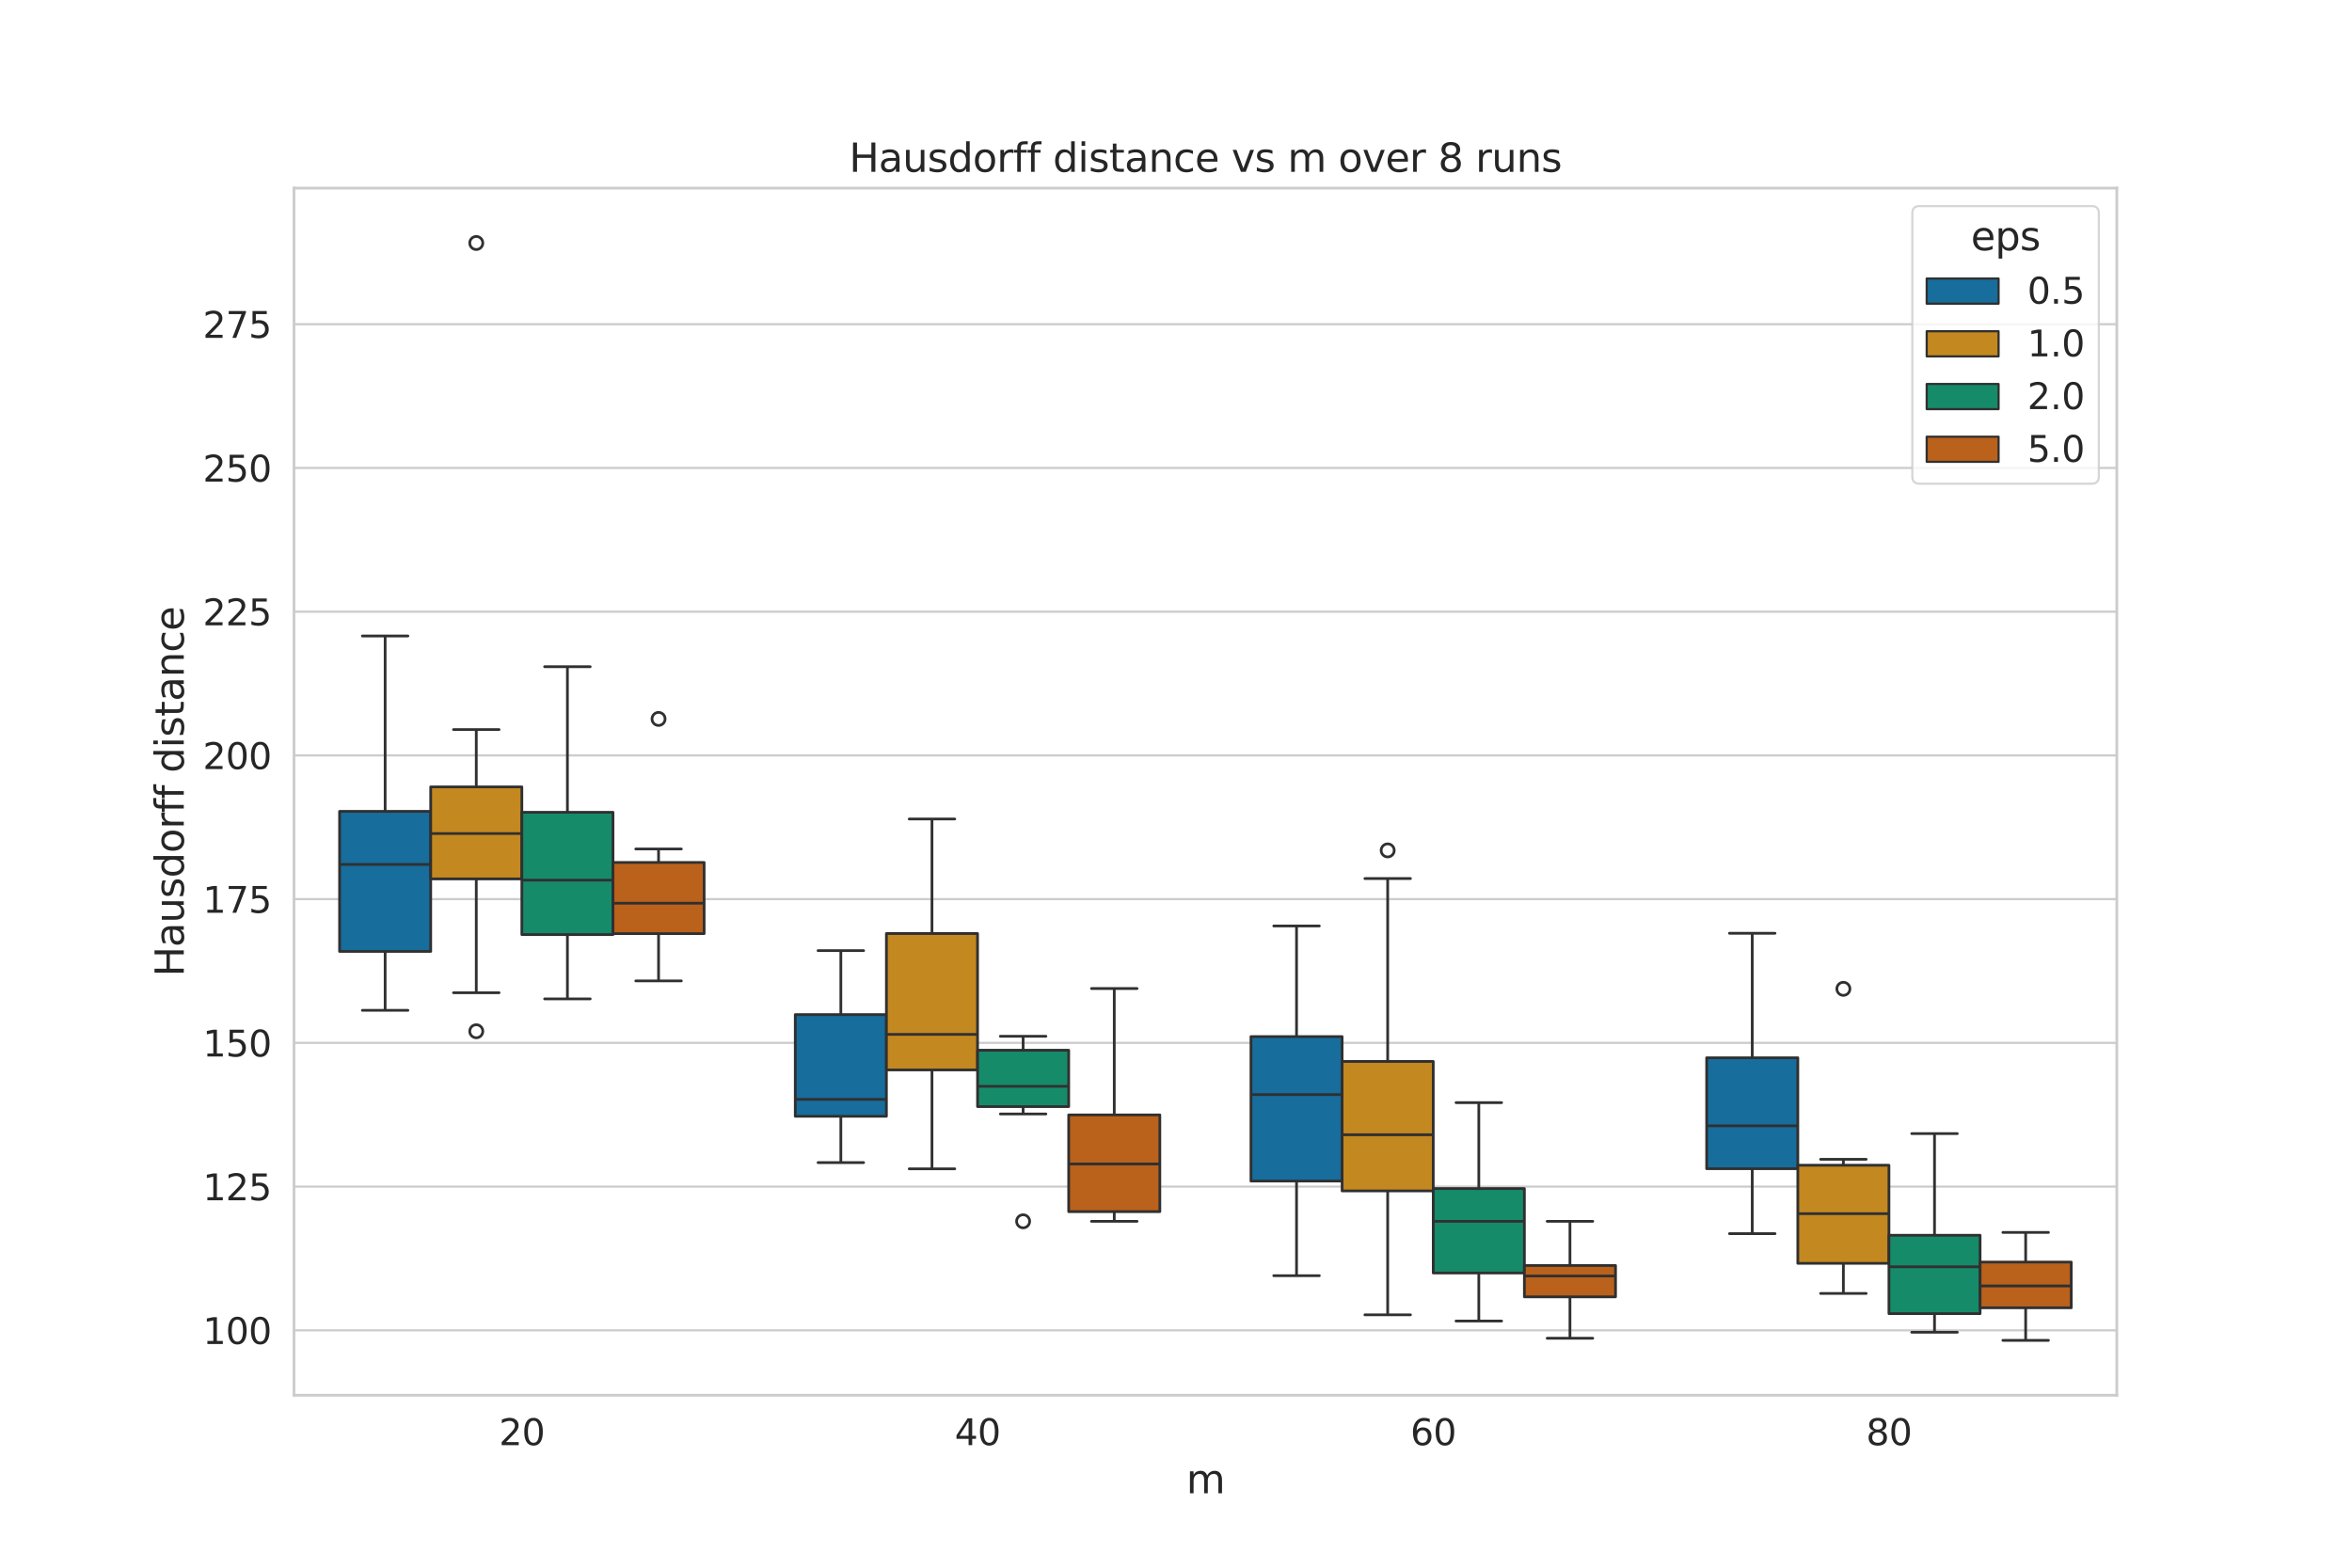 <?xml version="1.0" encoding="utf-8" standalone="no"?>
<!DOCTYPE svg PUBLIC "-//W3C//DTD SVG 1.1//EN"
  "http://www.w3.org/Graphics/SVG/1.1/DTD/svg11.dtd">
<svg xmlns:xlink="http://www.w3.org/1999/xlink" width="864pt" height="576pt" viewBox="0 0 864 576" xmlns="http://www.w3.org/2000/svg" version="1.1">
 <defs>
  <style type="text/css">*{stroke-linejoin: round; stroke-linecap: butt}</style>
 </defs>
 <g id="figure_1">
  <g id="patch_1">
   <path d="M 0 576 
L 864 576 
L 864 0 
L 0 0 
z
" style="fill: #ffffff"/>
  </g>
  <g id="axes_1">
   <g id="patch_2">
    <path d="M 108 512.64 
L 777.6 512.64 
L 777.6 69.12 
L 108 69.12 
z
" style="fill: #ffffff"/>
   </g>
   <g id="matplotlib.axis_1">
    <g id="xtick_1">
     <g id="text_1">
      <!-- 20 -->
      <g style="fill: #262626" transform="translate(183.302 530.97) scale(0.132 -0.132)">
       <defs>
        <path id="DejaVuSans-32" d="M 1228 531 
L 3431 531 
L 3431 0 
L 469 0 
L 469 531 
Q 828 903 1448 1529 
Q 2069 2156 2228 2338 
Q 2531 2678 2651 2914 
Q 2772 3150 2772 3378 
Q 2772 3750 2511 3984 
Q 2250 4219 1831 4219 
Q 1534 4219 1204 4116 
Q 875 4013 500 3803 
L 500 4441 
Q 881 4594 1212 4672 
Q 1544 4750 1819 4750 
Q 2544 4750 2975 4387 
Q 3406 4025 3406 3419 
Q 3406 3131 3298 2873 
Q 3191 2616 2906 2266 
Q 2828 2175 2409 1742 
Q 1991 1309 1228 531 
z
" transform="scale(0.016)"/>
        <path id="DejaVuSans-30" d="M 2034 4250 
Q 1547 4250 1301 3770 
Q 1056 3291 1056 2328 
Q 1056 1369 1301 889 
Q 1547 409 2034 409 
Q 2525 409 2770 889 
Q 3016 1369 3016 2328 
Q 3016 3291 2770 3770 
Q 2525 4250 2034 4250 
z
M 2034 4750 
Q 2819 4750 3233 4129 
Q 3647 3509 3647 2328 
Q 3647 1150 3233 529 
Q 2819 -91 2034 -91 
Q 1250 -91 836 529 
Q 422 1150 422 2328 
Q 422 3509 836 4129 
Q 1250 4750 2034 4750 
z
" transform="scale(0.016)"/>
       </defs>
       <use xlink:href="#DejaVuSans-32"/>
       <use xlink:href="#DejaVuSans-30" x="63.623"/>
      </g>
     </g>
    </g>
    <g id="xtick_2">
     <g id="text_2">
      <!-- 40 -->
      <g style="fill: #262626" transform="translate(350.702 530.97) scale(0.132 -0.132)">
       <defs>
        <path id="DejaVuSans-34" d="M 2419 4116 
L 825 1625 
L 2419 1625 
L 2419 4116 
z
M 2253 4666 
L 3047 4666 
L 3047 1625 
L 3713 1625 
L 3713 1100 
L 3047 1100 
L 3047 0 
L 2419 0 
L 2419 1100 
L 313 1100 
L 313 1709 
L 2253 4666 
z
" transform="scale(0.016)"/>
       </defs>
       <use xlink:href="#DejaVuSans-34"/>
       <use xlink:href="#DejaVuSans-30" x="63.623"/>
      </g>
     </g>
    </g>
    <g id="xtick_3">
     <g id="text_3">
      <!-- 60 -->
      <g style="fill: #262626" transform="translate(518.101 530.97) scale(0.132 -0.132)">
       <defs>
        <path id="DejaVuSans-36" d="M 2113 2584 
Q 1688 2584 1439 2293 
Q 1191 2003 1191 1497 
Q 1191 994 1439 701 
Q 1688 409 2113 409 
Q 2538 409 2786 701 
Q 3034 994 3034 1497 
Q 3034 2003 2786 2293 
Q 2538 2584 2113 2584 
z
M 3366 4563 
L 3366 3988 
Q 3128 4100 2886 4159 
Q 2644 4219 2406 4219 
Q 1781 4219 1451 3797 
Q 1122 3375 1075 2522 
Q 1259 2794 1537 2939 
Q 1816 3084 2150 3084 
Q 2853 3084 3261 2657 
Q 3669 2231 3669 1497 
Q 3669 778 3244 343 
Q 2819 -91 2113 -91 
Q 1303 -91 875 529 
Q 447 1150 447 2328 
Q 447 3434 972 4092 
Q 1497 4750 2381 4750 
Q 2619 4750 2861 4703 
Q 3103 4656 3366 4563 
z
" transform="scale(0.016)"/>
       </defs>
       <use xlink:href="#DejaVuSans-36"/>
       <use xlink:href="#DejaVuSans-30" x="63.623"/>
      </g>
     </g>
    </g>
    <g id="xtick_4">
     <g id="text_4">
      <!-- 80 -->
      <g style="fill: #262626" transform="translate(685.501 530.97) scale(0.132 -0.132)">
       <defs>
        <path id="DejaVuSans-38" d="M 2034 2216 
Q 1584 2216 1326 1975 
Q 1069 1734 1069 1313 
Q 1069 891 1326 650 
Q 1584 409 2034 409 
Q 2484 409 2743 651 
Q 3003 894 3003 1313 
Q 3003 1734 2745 1975 
Q 2488 2216 2034 2216 
z
M 1403 2484 
Q 997 2584 770 2862 
Q 544 3141 544 3541 
Q 544 4100 942 4425 
Q 1341 4750 2034 4750 
Q 2731 4750 3128 4425 
Q 3525 4100 3525 3541 
Q 3525 3141 3298 2862 
Q 3072 2584 2669 2484 
Q 3125 2378 3379 2068 
Q 3634 1759 3634 1313 
Q 3634 634 3220 271 
Q 2806 -91 2034 -91 
Q 1263 -91 848 271 
Q 434 634 434 1313 
Q 434 1759 690 2068 
Q 947 2378 1403 2484 
z
M 1172 3481 
Q 1172 3119 1398 2916 
Q 1625 2713 2034 2713 
Q 2441 2713 2670 2916 
Q 2900 3119 2900 3481 
Q 2900 3844 2670 4047 
Q 2441 4250 2034 4250 
Q 1625 4250 1398 4047 
Q 1172 3844 1172 3481 
z
" transform="scale(0.016)"/>
       </defs>
       <use xlink:href="#DejaVuSans-38"/>
       <use xlink:href="#DejaVuSans-30" x="63.623"/>
      </g>
     </g>
    </g>
    <g id="text_5">
     <!-- m -->
     <g style="fill: #262626" transform="translate(435.787 548.657) scale(0.144 -0.144)">
      <defs>
       <path id="DejaVuSans-6d" d="M 3328 2828 
Q 3544 3216 3844 3400 
Q 4144 3584 4550 3584 
Q 5097 3584 5394 3201 
Q 5691 2819 5691 2113 
L 5691 0 
L 5113 0 
L 5113 2094 
Q 5113 2597 4934 2840 
Q 4756 3084 4391 3084 
Q 3944 3084 3684 2787 
Q 3425 2491 3425 1978 
L 3425 0 
L 2847 0 
L 2847 2094 
Q 2847 2600 2669 2842 
Q 2491 3084 2119 3084 
Q 1678 3084 1418 2786 
Q 1159 2488 1159 1978 
L 1159 0 
L 581 0 
L 581 3500 
L 1159 3500 
L 1159 2956 
Q 1356 3278 1631 3431 
Q 1906 3584 2284 3584 
Q 2666 3584 2933 3390 
Q 3200 3197 3328 2828 
z
" transform="scale(0.016)"/>
      </defs>
      <use xlink:href="#DejaVuSans-6d"/>
     </g>
    </g>
   </g>
   <g id="matplotlib.axis_2">
    <g id="ytick_1">
     <g id="line2d_1">
      <path d="M 108 488.794 
L 777.6 488.794 
" clip-path="url(#p74eb1dc98c)" style="fill: none; stroke: #cccccc; stroke-width: 0.8; stroke-linecap: round"/>
     </g>
     <g id="text_6">
      <!-- 100 -->
      <g style="fill: #262626" transform="translate(74.504 493.809) scale(0.132 -0.132)">
       <defs>
        <path id="DejaVuSans-31" d="M 794 531 
L 1825 531 
L 1825 4091 
L 703 3866 
L 703 4441 
L 1819 4666 
L 2450 4666 
L 2450 531 
L 3481 531 
L 3481 0 
L 794 0 
L 794 531 
z
" transform="scale(0.016)"/>
       </defs>
       <use xlink:href="#DejaVuSans-31"/>
       <use xlink:href="#DejaVuSans-30" x="63.623"/>
       <use xlink:href="#DejaVuSans-30" x="127.246"/>
      </g>
     </g>
    </g>
    <g id="ytick_2">
     <g id="line2d_2">
      <path d="M 108 435.984 
L 777.6 435.984 
" clip-path="url(#p74eb1dc98c)" style="fill: none; stroke: #cccccc; stroke-width: 0.8; stroke-linecap: round"/>
     </g>
     <g id="text_7">
      <!-- 125 -->
      <g style="fill: #262626" transform="translate(74.504 440.999) scale(0.132 -0.132)">
       <defs>
        <path id="DejaVuSans-35" d="M 691 4666 
L 3169 4666 
L 3169 4134 
L 1269 4134 
L 1269 2991 
Q 1406 3038 1543 3061 
Q 1681 3084 1819 3084 
Q 2600 3084 3056 2656 
Q 3513 2228 3513 1497 
Q 3513 744 3044 326 
Q 2575 -91 1722 -91 
Q 1428 -91 1123 -41 
Q 819 9 494 109 
L 494 744 
Q 775 591 1075 516 
Q 1375 441 1709 441 
Q 2250 441 2565 725 
Q 2881 1009 2881 1497 
Q 2881 1984 2565 2268 
Q 2250 2553 1709 2553 
Q 1456 2553 1204 2497 
Q 953 2441 691 2322 
L 691 4666 
z
" transform="scale(0.016)"/>
       </defs>
       <use xlink:href="#DejaVuSans-31"/>
       <use xlink:href="#DejaVuSans-32" x="63.623"/>
       <use xlink:href="#DejaVuSans-35" x="127.246"/>
      </g>
     </g>
    </g>
    <g id="ytick_3">
     <g id="line2d_3">
      <path d="M 108 383.173 
L 777.6 383.173 
" clip-path="url(#p74eb1dc98c)" style="fill: none; stroke: #cccccc; stroke-width: 0.8; stroke-linecap: round"/>
     </g>
     <g id="text_8">
      <!-- 150 -->
      <g style="fill: #262626" transform="translate(74.504 388.188) scale(0.132 -0.132)">
       <use xlink:href="#DejaVuSans-31"/>
       <use xlink:href="#DejaVuSans-35" x="63.623"/>
       <use xlink:href="#DejaVuSans-30" x="127.246"/>
      </g>
     </g>
    </g>
    <g id="ytick_4">
     <g id="line2d_4">
      <path d="M 108 330.363 
L 777.6 330.363 
" clip-path="url(#p74eb1dc98c)" style="fill: none; stroke: #cccccc; stroke-width: 0.8; stroke-linecap: round"/>
     </g>
     <g id="text_9">
      <!-- 175 -->
      <g style="fill: #262626" transform="translate(74.504 335.378) scale(0.132 -0.132)">
       <defs>
        <path id="DejaVuSans-37" d="M 525 4666 
L 3525 4666 
L 3525 4397 
L 1831 0 
L 1172 0 
L 2766 4134 
L 525 4134 
L 525 4666 
z
" transform="scale(0.016)"/>
       </defs>
       <use xlink:href="#DejaVuSans-31"/>
       <use xlink:href="#DejaVuSans-37" x="63.623"/>
       <use xlink:href="#DejaVuSans-35" x="127.246"/>
      </g>
     </g>
    </g>
    <g id="ytick_5">
     <g id="line2d_5">
      <path d="M 108 277.552 
L 777.6 277.552 
" clip-path="url(#p74eb1dc98c)" style="fill: none; stroke: #cccccc; stroke-width: 0.8; stroke-linecap: round"/>
     </g>
     <g id="text_10">
      <!-- 200 -->
      <g style="fill: #262626" transform="translate(74.504 282.567) scale(0.132 -0.132)">
       <use xlink:href="#DejaVuSans-32"/>
       <use xlink:href="#DejaVuSans-30" x="63.623"/>
       <use xlink:href="#DejaVuSans-30" x="127.246"/>
      </g>
     </g>
    </g>
    <g id="ytick_6">
     <g id="line2d_6">
      <path d="M 108 224.742 
L 777.6 224.742 
" clip-path="url(#p74eb1dc98c)" style="fill: none; stroke: #cccccc; stroke-width: 0.8; stroke-linecap: round"/>
     </g>
     <g id="text_11">
      <!-- 225 -->
      <g style="fill: #262626" transform="translate(74.504 229.757) scale(0.132 -0.132)">
       <use xlink:href="#DejaVuSans-32"/>
       <use xlink:href="#DejaVuSans-32" x="63.623"/>
       <use xlink:href="#DejaVuSans-35" x="127.246"/>
      </g>
     </g>
    </g>
    <g id="ytick_7">
     <g id="line2d_7">
      <path d="M 108 171.932 
L 777.6 171.932 
" clip-path="url(#p74eb1dc98c)" style="fill: none; stroke: #cccccc; stroke-width: 0.8; stroke-linecap: round"/>
     </g>
     <g id="text_12">
      <!-- 250 -->
      <g style="fill: #262626" transform="translate(74.504 176.947) scale(0.132 -0.132)">
       <use xlink:href="#DejaVuSans-32"/>
       <use xlink:href="#DejaVuSans-35" x="63.623"/>
       <use xlink:href="#DejaVuSans-30" x="127.246"/>
      </g>
     </g>
    </g>
    <g id="ytick_8">
     <g id="line2d_8">
      <path d="M 108 119.121 
L 777.6 119.121 
" clip-path="url(#p74eb1dc98c)" style="fill: none; stroke: #cccccc; stroke-width: 0.8; stroke-linecap: round"/>
     </g>
     <g id="text_13">
      <!-- 275 -->
      <g style="fill: #262626" transform="translate(74.504 124.136) scale(0.132 -0.132)">
       <use xlink:href="#DejaVuSans-32"/>
       <use xlink:href="#DejaVuSans-37" x="63.623"/>
       <use xlink:href="#DejaVuSans-35" x="127.246"/>
      </g>
     </g>
    </g>
    <g id="text_14">
     <!-- Hausdorff distance -->
     <g style="fill: #262626" transform="translate(67.51 358.823) rotate(-90) scale(0.144 -0.144)">
      <defs>
       <path id="DejaVuSans-48" d="M 628 4666 
L 1259 4666 
L 1259 2753 
L 3553 2753 
L 3553 4666 
L 4184 4666 
L 4184 0 
L 3553 0 
L 3553 2222 
L 1259 2222 
L 1259 0 
L 628 0 
L 628 4666 
z
" transform="scale(0.016)"/>
       <path id="DejaVuSans-61" d="M 2194 1759 
Q 1497 1759 1228 1600 
Q 959 1441 959 1056 
Q 959 750 1161 570 
Q 1363 391 1709 391 
Q 2188 391 2477 730 
Q 2766 1069 2766 1631 
L 2766 1759 
L 2194 1759 
z
M 3341 1997 
L 3341 0 
L 2766 0 
L 2766 531 
Q 2569 213 2275 61 
Q 1981 -91 1556 -91 
Q 1019 -91 701 211 
Q 384 513 384 1019 
Q 384 1609 779 1909 
Q 1175 2209 1959 2209 
L 2766 2209 
L 2766 2266 
Q 2766 2663 2505 2880 
Q 2244 3097 1772 3097 
Q 1472 3097 1187 3025 
Q 903 2953 641 2809 
L 641 3341 
Q 956 3463 1253 3523 
Q 1550 3584 1831 3584 
Q 2591 3584 2966 3190 
Q 3341 2797 3341 1997 
z
" transform="scale(0.016)"/>
       <path id="DejaVuSans-75" d="M 544 1381 
L 544 3500 
L 1119 3500 
L 1119 1403 
Q 1119 906 1312 657 
Q 1506 409 1894 409 
Q 2359 409 2629 706 
Q 2900 1003 2900 1516 
L 2900 3500 
L 3475 3500 
L 3475 0 
L 2900 0 
L 2900 538 
Q 2691 219 2414 64 
Q 2138 -91 1772 -91 
Q 1169 -91 856 284 
Q 544 659 544 1381 
z
M 1991 3584 
L 1991 3584 
z
" transform="scale(0.016)"/>
       <path id="DejaVuSans-73" d="M 2834 3397 
L 2834 2853 
Q 2591 2978 2328 3040 
Q 2066 3103 1784 3103 
Q 1356 3103 1142 2972 
Q 928 2841 928 2578 
Q 928 2378 1081 2264 
Q 1234 2150 1697 2047 
L 1894 2003 
Q 2506 1872 2764 1633 
Q 3022 1394 3022 966 
Q 3022 478 2636 193 
Q 2250 -91 1575 -91 
Q 1294 -91 989 -36 
Q 684 19 347 128 
L 347 722 
Q 666 556 975 473 
Q 1284 391 1588 391 
Q 1994 391 2212 530 
Q 2431 669 2431 922 
Q 2431 1156 2273 1281 
Q 2116 1406 1581 1522 
L 1381 1569 
Q 847 1681 609 1914 
Q 372 2147 372 2553 
Q 372 3047 722 3315 
Q 1072 3584 1716 3584 
Q 2034 3584 2315 3537 
Q 2597 3491 2834 3397 
z
" transform="scale(0.016)"/>
       <path id="DejaVuSans-64" d="M 2906 2969 
L 2906 4863 
L 3481 4863 
L 3481 0 
L 2906 0 
L 2906 525 
Q 2725 213 2448 61 
Q 2172 -91 1784 -91 
Q 1150 -91 751 415 
Q 353 922 353 1747 
Q 353 2572 751 3078 
Q 1150 3584 1784 3584 
Q 2172 3584 2448 3432 
Q 2725 3281 2906 2969 
z
M 947 1747 
Q 947 1113 1208 752 
Q 1469 391 1925 391 
Q 2381 391 2643 752 
Q 2906 1113 2906 1747 
Q 2906 2381 2643 2742 
Q 2381 3103 1925 3103 
Q 1469 3103 1208 2742 
Q 947 2381 947 1747 
z
" transform="scale(0.016)"/>
       <path id="DejaVuSans-6f" d="M 1959 3097 
Q 1497 3097 1228 2736 
Q 959 2375 959 1747 
Q 959 1119 1226 758 
Q 1494 397 1959 397 
Q 2419 397 2687 759 
Q 2956 1122 2956 1747 
Q 2956 2369 2687 2733 
Q 2419 3097 1959 3097 
z
M 1959 3584 
Q 2709 3584 3137 3096 
Q 3566 2609 3566 1747 
Q 3566 888 3137 398 
Q 2709 -91 1959 -91 
Q 1206 -91 779 398 
Q 353 888 353 1747 
Q 353 2609 779 3096 
Q 1206 3584 1959 3584 
z
" transform="scale(0.016)"/>
       <path id="DejaVuSans-72" d="M 2631 2963 
Q 2534 3019 2420 3045 
Q 2306 3072 2169 3072 
Q 1681 3072 1420 2755 
Q 1159 2438 1159 1844 
L 1159 0 
L 581 0 
L 581 3500 
L 1159 3500 
L 1159 2956 
Q 1341 3275 1631 3429 
Q 1922 3584 2338 3584 
Q 2397 3584 2469 3576 
Q 2541 3569 2628 3553 
L 2631 2963 
z
" transform="scale(0.016)"/>
       <path id="DejaVuSans-66" d="M 2375 4863 
L 2375 4384 
L 1825 4384 
Q 1516 4384 1395 4259 
Q 1275 4134 1275 3809 
L 1275 3500 
L 2222 3500 
L 2222 3053 
L 1275 3053 
L 1275 0 
L 697 0 
L 697 3053 
L 147 3053 
L 147 3500 
L 697 3500 
L 697 3744 
Q 697 4328 969 4595 
Q 1241 4863 1831 4863 
L 2375 4863 
z
" transform="scale(0.016)"/>
       <path id="DejaVuSans-20" transform="scale(0.016)"/>
       <path id="DejaVuSans-69" d="M 603 3500 
L 1178 3500 
L 1178 0 
L 603 0 
L 603 3500 
z
M 603 4863 
L 1178 4863 
L 1178 4134 
L 603 4134 
L 603 4863 
z
" transform="scale(0.016)"/>
       <path id="DejaVuSans-74" d="M 1172 4494 
L 1172 3500 
L 2356 3500 
L 2356 3053 
L 1172 3053 
L 1172 1153 
Q 1172 725 1289 603 
Q 1406 481 1766 481 
L 2356 481 
L 2356 0 
L 1766 0 
Q 1100 0 847 248 
Q 594 497 594 1153 
L 594 3053 
L 172 3053 
L 172 3500 
L 594 3500 
L 594 4494 
L 1172 4494 
z
" transform="scale(0.016)"/>
       <path id="DejaVuSans-6e" d="M 3513 2113 
L 3513 0 
L 2938 0 
L 2938 2094 
Q 2938 2591 2744 2837 
Q 2550 3084 2163 3084 
Q 1697 3084 1428 2787 
Q 1159 2491 1159 1978 
L 1159 0 
L 581 0 
L 581 3500 
L 1159 3500 
L 1159 2956 
Q 1366 3272 1645 3428 
Q 1925 3584 2291 3584 
Q 2894 3584 3203 3211 
Q 3513 2838 3513 2113 
z
" transform="scale(0.016)"/>
       <path id="DejaVuSans-63" d="M 3122 3366 
L 3122 2828 
Q 2878 2963 2633 3030 
Q 2388 3097 2138 3097 
Q 1578 3097 1268 2742 
Q 959 2388 959 1747 
Q 959 1106 1268 751 
Q 1578 397 2138 397 
Q 2388 397 2633 464 
Q 2878 531 3122 666 
L 3122 134 
Q 2881 22 2623 -34 
Q 2366 -91 2075 -91 
Q 1284 -91 818 406 
Q 353 903 353 1747 
Q 353 2603 823 3093 
Q 1294 3584 2113 3584 
Q 2378 3584 2631 3529 
Q 2884 3475 3122 3366 
z
" transform="scale(0.016)"/>
       <path id="DejaVuSans-65" d="M 3597 1894 
L 3597 1613 
L 953 1613 
Q 991 1019 1311 708 
Q 1631 397 2203 397 
Q 2534 397 2845 478 
Q 3156 559 3463 722 
L 3463 178 
Q 3153 47 2828 -22 
Q 2503 -91 2169 -91 
Q 1331 -91 842 396 
Q 353 884 353 1716 
Q 353 2575 817 3079 
Q 1281 3584 2069 3584 
Q 2775 3584 3186 3129 
Q 3597 2675 3597 1894 
z
M 3022 2063 
Q 3016 2534 2758 2815 
Q 2500 3097 2075 3097 
Q 1594 3097 1305 2825 
Q 1016 2553 972 2059 
L 3022 2063 
z
" transform="scale(0.016)"/>
      </defs>
      <use xlink:href="#DejaVuSans-48"/>
      <use xlink:href="#DejaVuSans-61" x="75.195"/>
      <use xlink:href="#DejaVuSans-75" x="136.475"/>
      <use xlink:href="#DejaVuSans-73" x="199.854"/>
      <use xlink:href="#DejaVuSans-64" x="251.953"/>
      <use xlink:href="#DejaVuSans-6f" x="315.43"/>
      <use xlink:href="#DejaVuSans-72" x="376.611"/>
      <use xlink:href="#DejaVuSans-66" x="417.725"/>
      <use xlink:href="#DejaVuSans-66" x="452.93"/>
      <use xlink:href="#DejaVuSans-20" x="488.135"/>
      <use xlink:href="#DejaVuSans-64" x="519.922"/>
      <use xlink:href="#DejaVuSans-69" x="583.398"/>
      <use xlink:href="#DejaVuSans-73" x="611.182"/>
      <use xlink:href="#DejaVuSans-74" x="663.281"/>
      <use xlink:href="#DejaVuSans-61" x="702.49"/>
      <use xlink:href="#DejaVuSans-6e" x="763.77"/>
      <use xlink:href="#DejaVuSans-63" x="827.148"/>
      <use xlink:href="#DejaVuSans-65" x="882.129"/>
     </g>
    </g>
   </g>
   <g id="patch_3">
    <path d="M 191.7 700.036 
L 191.7 700.036 
L 191.7 700.036 
L 191.7 700.036 
z
" clip-path="url(#p74eb1dc98c)" style="fill: #176d9c; stroke: #303030; stroke-width: 0.8; stroke-linejoin: miter"/>
   </g>
   <g id="patch_4">
    <path d="M 191.7 700.036 
L 191.7 700.036 
L 191.7 700.036 
L 191.7 700.036 
z
" clip-path="url(#p74eb1dc98c)" style="fill: #c38820; stroke: #303030; stroke-width: 0.8; stroke-linejoin: miter"/>
   </g>
   <g id="patch_5">
    <path d="M 191.7 700.036 
L 191.7 700.036 
L 191.7 700.036 
L 191.7 700.036 
z
" clip-path="url(#p74eb1dc98c)" style="fill: #158b6a; stroke: #303030; stroke-width: 0.8; stroke-linejoin: miter"/>
   </g>
   <g id="patch_6">
    <path d="M 191.7 700.036 
L 191.7 700.036 
L 191.7 700.036 
L 191.7 700.036 
z
" clip-path="url(#p74eb1dc98c)" style="fill: #ba611b; stroke: #303030; stroke-width: 0.8; stroke-linejoin: miter"/>
   </g>
   <g id="patch_7">
    <path d="M 124.74 349.573 
L 158.22 349.573 
L 158.22 298.115 
L 124.74 298.115 
L 124.74 349.573 
z
" clip-path="url(#p74eb1dc98c)" style="fill: #176d9c; stroke: #303030; stroke-linejoin: miter"/>
   </g>
   <g id="line2d_9">
    <path d="M 141.48 349.573 
L 141.48 371.214 
" clip-path="url(#p74eb1dc98c)" style="fill: none; stroke: #303030"/>
   </g>
   <g id="line2d_10">
    <path d="M 141.48 298.115 
L 141.48 233.674 
" clip-path="url(#p74eb1dc98c)" style="fill: none; stroke: #303030"/>
   </g>
   <g id="line2d_11">
    <path d="M 133.11 371.214 
L 149.85 371.214 
" clip-path="url(#p74eb1dc98c)" style="fill: none; stroke: #303030; stroke-linecap: round"/>
   </g>
   <g id="line2d_12">
    <path d="M 133.11 233.674 
L 149.85 233.674 
" clip-path="url(#p74eb1dc98c)" style="fill: none; stroke: #303030; stroke-linecap: round"/>
   </g>
   <g id="line2d_13"/>
   <g id="patch_8">
    <path d="M 292.14 410.148 
L 325.62 410.148 
L 325.62 372.783 
L 292.14 372.783 
L 292.14 410.148 
z
" clip-path="url(#p74eb1dc98c)" style="fill: #176d9c; stroke: #303030; stroke-linejoin: miter"/>
   </g>
   <g id="line2d_14">
    <path d="M 308.88 410.148 
L 308.88 427.158 
" clip-path="url(#p74eb1dc98c)" style="fill: none; stroke: #303030"/>
   </g>
   <g id="line2d_15">
    <path d="M 308.88 372.783 
L 308.88 349.281 
" clip-path="url(#p74eb1dc98c)" style="fill: none; stroke: #303030"/>
   </g>
   <g id="line2d_16">
    <path d="M 300.51 427.158 
L 317.25 427.158 
" clip-path="url(#p74eb1dc98c)" style="fill: none; stroke: #303030; stroke-linecap: round"/>
   </g>
   <g id="line2d_17">
    <path d="M 300.51 349.281 
L 317.25 349.281 
" clip-path="url(#p74eb1dc98c)" style="fill: none; stroke: #303030; stroke-linecap: round"/>
   </g>
   <g id="line2d_18"/>
   <g id="patch_9">
    <path d="M 459.54 433.954 
L 493.02 433.954 
L 493.02 380.864 
L 459.54 380.864 
L 459.54 433.954 
z
" clip-path="url(#p74eb1dc98c)" style="fill: #176d9c; stroke: #303030; stroke-linejoin: miter"/>
   </g>
   <g id="line2d_19">
    <path d="M 476.28 433.954 
L 476.28 468.709 
" clip-path="url(#p74eb1dc98c)" style="fill: none; stroke: #303030"/>
   </g>
   <g id="line2d_20">
    <path d="M 476.28 380.864 
L 476.28 340.222 
" clip-path="url(#p74eb1dc98c)" style="fill: none; stroke: #303030"/>
   </g>
   <g id="line2d_21">
    <path d="M 467.91 468.709 
L 484.65 468.709 
" clip-path="url(#p74eb1dc98c)" style="fill: none; stroke: #303030; stroke-linecap: round"/>
   </g>
   <g id="line2d_22">
    <path d="M 467.91 340.222 
L 484.65 340.222 
" clip-path="url(#p74eb1dc98c)" style="fill: none; stroke: #303030; stroke-linecap: round"/>
   </g>
   <g id="line2d_23"/>
   <g id="patch_10">
    <path d="M 626.94 429.406 
L 660.42 429.406 
L 660.42 388.643 
L 626.94 388.643 
L 626.94 429.406 
z
" clip-path="url(#p74eb1dc98c)" style="fill: #176d9c; stroke: #303030; stroke-linejoin: miter"/>
   </g>
   <g id="line2d_24">
    <path d="M 643.68 429.406 
L 643.68 453.268 
" clip-path="url(#p74eb1dc98c)" style="fill: none; stroke: #303030"/>
   </g>
   <g id="line2d_25">
    <path d="M 643.68 388.643 
L 643.68 342.904 
" clip-path="url(#p74eb1dc98c)" style="fill: none; stroke: #303030"/>
   </g>
   <g id="line2d_26">
    <path d="M 635.31 453.268 
L 652.05 453.268 
" clip-path="url(#p74eb1dc98c)" style="fill: none; stroke: #303030; stroke-linecap: round"/>
   </g>
   <g id="line2d_27">
    <path d="M 635.31 342.904 
L 652.05 342.904 
" clip-path="url(#p74eb1dc98c)" style="fill: none; stroke: #303030; stroke-linecap: round"/>
   </g>
   <g id="line2d_28"/>
   <g id="patch_11">
    <path d="M 158.22 322.932 
L 191.7 322.932 
L 191.7 289.114 
L 158.22 289.114 
L 158.22 322.932 
z
" clip-path="url(#p74eb1dc98c)" style="fill: #c38820; stroke: #303030; stroke-linejoin: miter"/>
   </g>
   <g id="line2d_29">
    <path d="M 174.96 322.932 
L 174.96 364.753 
" clip-path="url(#p74eb1dc98c)" style="fill: none; stroke: #303030"/>
   </g>
   <g id="line2d_30">
    <path d="M 174.96 289.114 
L 174.96 268.058 
" clip-path="url(#p74eb1dc98c)" style="fill: none; stroke: #303030"/>
   </g>
   <g id="line2d_31">
    <path d="M 166.59 364.753 
L 183.33 364.753 
" clip-path="url(#p74eb1dc98c)" style="fill: none; stroke: #303030; stroke-linecap: round"/>
   </g>
   <g id="line2d_32">
    <path d="M 166.59 268.058 
L 183.33 268.058 
" clip-path="url(#p74eb1dc98c)" style="fill: none; stroke: #303030; stroke-linecap: round"/>
   </g>
   <g id="line2d_33">
    <defs>
     <path id="mbf9a7f13e1" d="M 0 2.4 
C 0.636 2.4 1.247 2.147 1.697 1.697 
C 2.147 1.247 2.4 0.636 2.4 0 
C 2.4 -0.636 2.147 -1.247 1.697 -1.697 
C 1.247 -2.147 0.636 -2.4 0 -2.4 
C -0.636 -2.4 -1.247 -2.147 -1.697 -1.697 
C -2.147 -1.247 -2.4 -0.636 -2.4 0 
C -2.4 0.636 -2.147 1.247 -1.697 1.697 
C -1.247 2.147 -0.636 2.4 0 2.4 
z
" style="stroke: #303030"/>
    </defs>
    <g clip-path="url(#p74eb1dc98c)">
     <use xlink:href="#mbf9a7f13e1" x="174.96" y="378.904" style="fill-opacity: 0; stroke: #303030"/>
     <use xlink:href="#mbf9a7f13e1" x="174.96" y="89.28" style="fill-opacity: 0; stroke: #303030"/>
    </g>
   </g>
   <g id="patch_12">
    <path d="M 325.62 393.118 
L 359.1 393.118 
L 359.1 342.995 
L 325.62 342.995 
L 325.62 393.118 
z
" clip-path="url(#p74eb1dc98c)" style="fill: #c38820; stroke: #303030; stroke-linejoin: miter"/>
   </g>
   <g id="line2d_34">
    <path d="M 342.36 393.118 
L 342.36 429.45 
" clip-path="url(#p74eb1dc98c)" style="fill: none; stroke: #303030"/>
   </g>
   <g id="line2d_35">
    <path d="M 342.36 342.995 
L 342.36 300.918 
" clip-path="url(#p74eb1dc98c)" style="fill: none; stroke: #303030"/>
   </g>
   <g id="line2d_36">
    <path d="M 333.99 429.45 
L 350.73 429.45 
" clip-path="url(#p74eb1dc98c)" style="fill: none; stroke: #303030; stroke-linecap: round"/>
   </g>
   <g id="line2d_37">
    <path d="M 333.99 300.918 
L 350.73 300.918 
" clip-path="url(#p74eb1dc98c)" style="fill: none; stroke: #303030; stroke-linecap: round"/>
   </g>
   <g id="line2d_38"/>
   <g id="patch_13">
    <path d="M 493.02 437.562 
L 526.5 437.562 
L 526.5 389.995 
L 493.02 389.995 
L 493.02 437.562 
z
" clip-path="url(#p74eb1dc98c)" style="fill: #c38820; stroke: #303030; stroke-linejoin: miter"/>
   </g>
   <g id="line2d_39">
    <path d="M 509.76 437.562 
L 509.76 483.091 
" clip-path="url(#p74eb1dc98c)" style="fill: none; stroke: #303030"/>
   </g>
   <g id="line2d_40">
    <path d="M 509.76 389.995 
L 509.76 322.795 
" clip-path="url(#p74eb1dc98c)" style="fill: none; stroke: #303030"/>
   </g>
   <g id="line2d_41">
    <path d="M 501.39 483.091 
L 518.13 483.091 
" clip-path="url(#p74eb1dc98c)" style="fill: none; stroke: #303030; stroke-linecap: round"/>
   </g>
   <g id="line2d_42">
    <path d="M 501.39 322.795 
L 518.13 322.795 
" clip-path="url(#p74eb1dc98c)" style="fill: none; stroke: #303030; stroke-linecap: round"/>
   </g>
   <g id="line2d_43">
    <g clip-path="url(#p74eb1dc98c)">
     <use xlink:href="#mbf9a7f13e1" x="509.76" y="312.454" style="fill-opacity: 0; stroke: #303030"/>
    </g>
   </g>
   <g id="patch_14">
    <path d="M 660.42 464.181 
L 693.9 464.181 
L 693.9 428.128 
L 660.42 428.128 
L 660.42 464.181 
z
" clip-path="url(#p74eb1dc98c)" style="fill: #c38820; stroke: #303030; stroke-linejoin: miter"/>
   </g>
   <g id="line2d_44">
    <path d="M 677.16 464.181 
L 677.16 475.239 
" clip-path="url(#p74eb1dc98c)" style="fill: none; stroke: #303030"/>
   </g>
   <g id="line2d_45">
    <path d="M 677.16 428.128 
L 677.16 425.945 
" clip-path="url(#p74eb1dc98c)" style="fill: none; stroke: #303030"/>
   </g>
   <g id="line2d_46">
    <path d="M 668.79 475.239 
L 685.53 475.239 
" clip-path="url(#p74eb1dc98c)" style="fill: none; stroke: #303030; stroke-linecap: round"/>
   </g>
   <g id="line2d_47">
    <path d="M 668.79 425.945 
L 685.53 425.945 
" clip-path="url(#p74eb1dc98c)" style="fill: none; stroke: #303030; stroke-linecap: round"/>
   </g>
   <g id="line2d_48">
    <g clip-path="url(#p74eb1dc98c)">
     <use xlink:href="#mbf9a7f13e1" x="677.16" y="363.314" style="fill-opacity: 0; stroke: #303030"/>
    </g>
   </g>
   <g id="patch_15">
    <path d="M 191.7 343.39 
L 225.18 343.39 
L 225.18 298.454 
L 191.7 298.454 
L 191.7 343.39 
z
" clip-path="url(#p74eb1dc98c)" style="fill: #158b6a; stroke: #303030; stroke-linejoin: miter"/>
   </g>
   <g id="line2d_49">
    <path d="M 208.44 343.39 
L 208.44 367.012 
" clip-path="url(#p74eb1dc98c)" style="fill: none; stroke: #303030"/>
   </g>
   <g id="line2d_50">
    <path d="M 208.44 298.454 
L 208.44 244.962 
" clip-path="url(#p74eb1dc98c)" style="fill: none; stroke: #303030"/>
   </g>
   <g id="line2d_51">
    <path d="M 200.07 367.012 
L 216.81 367.012 
" clip-path="url(#p74eb1dc98c)" style="fill: none; stroke: #303030; stroke-linecap: round"/>
   </g>
   <g id="line2d_52">
    <path d="M 200.07 244.962 
L 216.81 244.962 
" clip-path="url(#p74eb1dc98c)" style="fill: none; stroke: #303030; stroke-linecap: round"/>
   </g>
   <g id="line2d_53"/>
   <g id="patch_16">
    <path d="M 359.1 406.595 
L 392.58 406.595 
L 392.58 385.87 
L 359.1 385.87 
L 359.1 406.595 
z
" clip-path="url(#p74eb1dc98c)" style="fill: #158b6a; stroke: #303030; stroke-linejoin: miter"/>
   </g>
   <g id="line2d_54">
    <path d="M 375.84 406.595 
L 375.84 409.292 
" clip-path="url(#p74eb1dc98c)" style="fill: none; stroke: #303030"/>
   </g>
   <g id="line2d_55">
    <path d="M 375.84 385.87 
L 375.84 380.742 
" clip-path="url(#p74eb1dc98c)" style="fill: none; stroke: #303030"/>
   </g>
   <g id="line2d_56">
    <path d="M 367.47 409.292 
L 384.21 409.292 
" clip-path="url(#p74eb1dc98c)" style="fill: none; stroke: #303030; stroke-linecap: round"/>
   </g>
   <g id="line2d_57">
    <path d="M 367.47 380.742 
L 384.21 380.742 
" clip-path="url(#p74eb1dc98c)" style="fill: none; stroke: #303030; stroke-linecap: round"/>
   </g>
   <g id="line2d_58">
    <g clip-path="url(#p74eb1dc98c)">
     <use xlink:href="#mbf9a7f13e1" x="375.84" y="448.733" style="fill-opacity: 0; stroke: #303030"/>
    </g>
   </g>
   <g id="patch_17">
    <path d="M 526.5 467.717 
L 559.98 467.717 
L 559.98 436.698 
L 526.5 436.698 
L 526.5 467.717 
z
" clip-path="url(#p74eb1dc98c)" style="fill: #158b6a; stroke: #303030; stroke-linejoin: miter"/>
   </g>
   <g id="line2d_59">
    <path d="M 543.24 467.717 
L 543.24 485.37 
" clip-path="url(#p74eb1dc98c)" style="fill: none; stroke: #303030"/>
   </g>
   <g id="line2d_60">
    <path d="M 543.24 436.698 
L 543.24 405.134 
" clip-path="url(#p74eb1dc98c)" style="fill: none; stroke: #303030"/>
   </g>
   <g id="line2d_61">
    <path d="M 534.87 485.37 
L 551.61 485.37 
" clip-path="url(#p74eb1dc98c)" style="fill: none; stroke: #303030; stroke-linecap: round"/>
   </g>
   <g id="line2d_62">
    <path d="M 534.87 405.134 
L 551.61 405.134 
" clip-path="url(#p74eb1dc98c)" style="fill: none; stroke: #303030; stroke-linecap: round"/>
   </g>
   <g id="line2d_63"/>
   <g id="patch_18">
    <path d="M 693.9 482.656 
L 727.38 482.656 
L 727.38 453.862 
L 693.9 453.862 
L 693.9 482.656 
z
" clip-path="url(#p74eb1dc98c)" style="fill: #158b6a; stroke: #303030; stroke-linejoin: miter"/>
   </g>
   <g id="line2d_64">
    <path d="M 710.64 482.656 
L 710.64 489.498 
" clip-path="url(#p74eb1dc98c)" style="fill: none; stroke: #303030"/>
   </g>
   <g id="line2d_65">
    <path d="M 710.64 453.862 
L 710.64 416.512 
" clip-path="url(#p74eb1dc98c)" style="fill: none; stroke: #303030"/>
   </g>
   <g id="line2d_66">
    <path d="M 702.27 489.498 
L 719.01 489.498 
" clip-path="url(#p74eb1dc98c)" style="fill: none; stroke: #303030; stroke-linecap: round"/>
   </g>
   <g id="line2d_67">
    <path d="M 702.27 416.512 
L 719.01 416.512 
" clip-path="url(#p74eb1dc98c)" style="fill: none; stroke: #303030; stroke-linecap: round"/>
   </g>
   <g id="line2d_68"/>
   <g id="patch_19">
    <path d="M 225.18 343.034 
L 258.66 343.034 
L 258.66 316.873 
L 225.18 316.873 
L 225.18 343.034 
z
" clip-path="url(#p74eb1dc98c)" style="fill: #ba611b; stroke: #303030; stroke-linejoin: miter"/>
   </g>
   <g id="line2d_69">
    <path d="M 241.92 343.034 
L 241.92 360.403 
" clip-path="url(#p74eb1dc98c)" style="fill: none; stroke: #303030"/>
   </g>
   <g id="line2d_70">
    <path d="M 241.92 316.873 
L 241.92 311.927 
" clip-path="url(#p74eb1dc98c)" style="fill: none; stroke: #303030"/>
   </g>
   <g id="line2d_71">
    <path d="M 233.55 360.403 
L 250.29 360.403 
" clip-path="url(#p74eb1dc98c)" style="fill: none; stroke: #303030; stroke-linecap: round"/>
   </g>
   <g id="line2d_72">
    <path d="M 233.55 311.927 
L 250.29 311.927 
" clip-path="url(#p74eb1dc98c)" style="fill: none; stroke: #303030; stroke-linecap: round"/>
   </g>
   <g id="line2d_73">
    <g clip-path="url(#p74eb1dc98c)">
     <use xlink:href="#mbf9a7f13e1" x="241.92" y="264.146" style="fill-opacity: 0; stroke: #303030"/>
    </g>
   </g>
   <g id="patch_20">
    <path d="M 392.58 445.181 
L 426.06 445.181 
L 426.06 409.634 
L 392.58 409.634 
L 392.58 445.181 
z
" clip-path="url(#p74eb1dc98c)" style="fill: #ba611b; stroke: #303030; stroke-linejoin: miter"/>
   </g>
   <g id="line2d_74">
    <path d="M 409.32 445.181 
L 409.32 448.733 
" clip-path="url(#p74eb1dc98c)" style="fill: none; stroke: #303030"/>
   </g>
   <g id="line2d_75">
    <path d="M 409.32 409.634 
L 409.32 363.202 
" clip-path="url(#p74eb1dc98c)" style="fill: none; stroke: #303030"/>
   </g>
   <g id="line2d_76">
    <path d="M 400.95 448.733 
L 417.69 448.733 
" clip-path="url(#p74eb1dc98c)" style="fill: none; stroke: #303030; stroke-linecap: round"/>
   </g>
   <g id="line2d_77">
    <path d="M 400.95 363.202 
L 417.69 363.202 
" clip-path="url(#p74eb1dc98c)" style="fill: none; stroke: #303030; stroke-linecap: round"/>
   </g>
   <g id="line2d_78"/>
   <g id="patch_21">
    <path d="M 559.98 476.49 
L 593.46 476.49 
L 593.46 464.97 
L 559.98 464.97 
L 559.98 476.49 
z
" clip-path="url(#p74eb1dc98c)" style="fill: #ba611b; stroke: #303030; stroke-linejoin: miter"/>
   </g>
   <g id="line2d_79">
    <path d="M 576.72 476.49 
L 576.72 491.697 
" clip-path="url(#p74eb1dc98c)" style="fill: none; stroke: #303030"/>
   </g>
   <g id="line2d_80">
    <path d="M 576.72 464.97 
L 576.72 448.733 
" clip-path="url(#p74eb1dc98c)" style="fill: none; stroke: #303030"/>
   </g>
   <g id="line2d_81">
    <path d="M 568.35 491.697 
L 585.09 491.697 
" clip-path="url(#p74eb1dc98c)" style="fill: none; stroke: #303030; stroke-linecap: round"/>
   </g>
   <g id="line2d_82">
    <path d="M 568.35 448.733 
L 585.09 448.733 
" clip-path="url(#p74eb1dc98c)" style="fill: none; stroke: #303030; stroke-linecap: round"/>
   </g>
   <g id="line2d_83"/>
   <g id="patch_22">
    <path d="M 727.38 480.517 
L 760.86 480.517 
L 760.86 463.708 
L 727.38 463.708 
L 727.38 480.517 
z
" clip-path="url(#p74eb1dc98c)" style="fill: #ba611b; stroke: #303030; stroke-linejoin: miter"/>
   </g>
   <g id="line2d_84">
    <path d="M 744.12 480.517 
L 744.12 492.48 
" clip-path="url(#p74eb1dc98c)" style="fill: none; stroke: #303030"/>
   </g>
   <g id="line2d_85">
    <path d="M 744.12 463.708 
L 744.12 452.822 
" clip-path="url(#p74eb1dc98c)" style="fill: none; stroke: #303030"/>
   </g>
   <g id="line2d_86">
    <path d="M 735.75 492.48 
L 752.49 492.48 
" clip-path="url(#p74eb1dc98c)" style="fill: none; stroke: #303030; stroke-linecap: round"/>
   </g>
   <g id="line2d_87">
    <path d="M 735.75 452.822 
L 752.49 452.822 
" clip-path="url(#p74eb1dc98c)" style="fill: none; stroke: #303030; stroke-linecap: round"/>
   </g>
   <g id="line2d_88"/>
   <g id="line2d_89">
    <path d="M 124.74 317.62 
L 158.22 317.62 
" clip-path="url(#p74eb1dc98c)" style="fill: none; stroke: #303030"/>
   </g>
   <g id="line2d_90">
    <path d="M 292.14 403.922 
L 325.62 403.922 
" clip-path="url(#p74eb1dc98c)" style="fill: none; stroke: #303030"/>
   </g>
   <g id="line2d_91">
    <path d="M 459.54 402.175 
L 493.02 402.175 
" clip-path="url(#p74eb1dc98c)" style="fill: none; stroke: #303030"/>
   </g>
   <g id="line2d_92">
    <path d="M 626.94 413.648 
L 660.42 413.648 
" clip-path="url(#p74eb1dc98c)" style="fill: none; stroke: #303030"/>
   </g>
   <g id="line2d_93">
    <path d="M 158.22 306.265 
L 191.7 306.265 
" clip-path="url(#p74eb1dc98c)" style="fill: none; stroke: #303030"/>
   </g>
   <g id="line2d_94">
    <path d="M 325.62 380.051 
L 359.1 380.051 
" clip-path="url(#p74eb1dc98c)" style="fill: none; stroke: #303030"/>
   </g>
   <g id="line2d_95">
    <path d="M 493.02 416.936 
L 526.5 416.936 
" clip-path="url(#p74eb1dc98c)" style="fill: none; stroke: #303030"/>
   </g>
   <g id="line2d_96">
    <path d="M 660.42 445.925 
L 693.9 445.925 
" clip-path="url(#p74eb1dc98c)" style="fill: none; stroke: #303030"/>
   </g>
   <g id="line2d_97">
    <path d="M 191.7 323.373 
L 225.18 323.373 
" clip-path="url(#p74eb1dc98c)" style="fill: none; stroke: #303030"/>
   </g>
   <g id="line2d_98">
    <path d="M 359.1 399.127 
L 392.58 399.127 
" clip-path="url(#p74eb1dc98c)" style="fill: none; stroke: #303030"/>
   </g>
   <g id="line2d_99">
    <path d="M 526.5 448.733 
L 559.98 448.733 
" clip-path="url(#p74eb1dc98c)" style="fill: none; stroke: #303030"/>
   </g>
   <g id="line2d_100">
    <path d="M 693.9 465.451 
L 727.38 465.451 
" clip-path="url(#p74eb1dc98c)" style="fill: none; stroke: #303030"/>
   </g>
   <g id="line2d_101">
    <path d="M 225.18 331.863 
L 258.66 331.863 
" clip-path="url(#p74eb1dc98c)" style="fill: none; stroke: #303030"/>
   </g>
   <g id="line2d_102">
    <path d="M 392.58 427.665 
L 426.06 427.665 
" clip-path="url(#p74eb1dc98c)" style="fill: none; stroke: #303030"/>
   </g>
   <g id="line2d_103">
    <path d="M 559.98 468.83 
L 593.46 468.83 
" clip-path="url(#p74eb1dc98c)" style="fill: none; stroke: #303030"/>
   </g>
   <g id="line2d_104">
    <path d="M 727.38 472.478 
L 760.86 472.478 
" clip-path="url(#p74eb1dc98c)" style="fill: none; stroke: #303030"/>
   </g>
   <g id="patch_23">
    <path d="M 108 512.64 
L 108 69.12 
" style="fill: none; stroke: #cccccc; stroke-linejoin: miter; stroke-linecap: square"/>
   </g>
   <g id="patch_24">
    <path d="M 777.6 512.64 
L 777.6 69.12 
" style="fill: none; stroke: #cccccc; stroke-linejoin: miter; stroke-linecap: square"/>
   </g>
   <g id="patch_25">
    <path d="M 108 512.64 
L 777.6 512.64 
" style="fill: none; stroke: #cccccc; stroke-linejoin: miter; stroke-linecap: square"/>
   </g>
   <g id="patch_26">
    <path d="M 108 69.12 
L 777.6 69.12 
" style="fill: none; stroke: #cccccc; stroke-linejoin: miter; stroke-linecap: square"/>
   </g>
   <g id="text_15">
    <!-- Hausdorff distance vs m over 8 runs -->
    <g style="fill: #262626" transform="translate(311.915 63.12) scale(0.144 -0.144)">
     <defs>
      <path id="DejaVuSans-76" d="M 191 3500 
L 800 3500 
L 1894 563 
L 2988 3500 
L 3597 3500 
L 2284 0 
L 1503 0 
L 191 3500 
z
" transform="scale(0.016)"/>
     </defs>
     <use xlink:href="#DejaVuSans-48"/>
     <use xlink:href="#DejaVuSans-61" x="75.195"/>
     <use xlink:href="#DejaVuSans-75" x="136.475"/>
     <use xlink:href="#DejaVuSans-73" x="199.854"/>
     <use xlink:href="#DejaVuSans-64" x="251.953"/>
     <use xlink:href="#DejaVuSans-6f" x="315.43"/>
     <use xlink:href="#DejaVuSans-72" x="376.611"/>
     <use xlink:href="#DejaVuSans-66" x="417.725"/>
     <use xlink:href="#DejaVuSans-66" x="452.93"/>
     <use xlink:href="#DejaVuSans-20" x="488.135"/>
     <use xlink:href="#DejaVuSans-64" x="519.922"/>
     <use xlink:href="#DejaVuSans-69" x="583.398"/>
     <use xlink:href="#DejaVuSans-73" x="611.182"/>
     <use xlink:href="#DejaVuSans-74" x="663.281"/>
     <use xlink:href="#DejaVuSans-61" x="702.49"/>
     <use xlink:href="#DejaVuSans-6e" x="763.77"/>
     <use xlink:href="#DejaVuSans-63" x="827.148"/>
     <use xlink:href="#DejaVuSans-65" x="882.129"/>
     <use xlink:href="#DejaVuSans-20" x="943.652"/>
     <use xlink:href="#DejaVuSans-76" x="975.439"/>
     <use xlink:href="#DejaVuSans-73" x="1034.619"/>
     <use xlink:href="#DejaVuSans-20" x="1086.719"/>
     <use xlink:href="#DejaVuSans-6d" x="1118.506"/>
     <use xlink:href="#DejaVuSans-20" x="1215.918"/>
     <use xlink:href="#DejaVuSans-6f" x="1247.705"/>
     <use xlink:href="#DejaVuSans-76" x="1308.887"/>
     <use xlink:href="#DejaVuSans-65" x="1368.066"/>
     <use xlink:href="#DejaVuSans-72" x="1429.59"/>
     <use xlink:href="#DejaVuSans-20" x="1470.703"/>
     <use xlink:href="#DejaVuSans-38" x="1502.49"/>
     <use xlink:href="#DejaVuSans-20" x="1566.113"/>
     <use xlink:href="#DejaVuSans-72" x="1597.9"/>
     <use xlink:href="#DejaVuSans-75" x="1639.014"/>
     <use xlink:href="#DejaVuSans-6e" x="1702.393"/>
     <use xlink:href="#DejaVuSans-73" x="1765.771"/>
    </g>
   </g>
   <g id="legend_1">
    <g id="patch_27">
     <path d="M 705.128 177.717 
L 768.36 177.717 
Q 771 177.717 771 175.077 
L 771 78.36 
Q 771 75.72 768.36 75.72 
L 705.128 75.72 
Q 702.488 75.72 702.488 78.36 
L 702.488 175.077 
Q 702.488 177.717 705.128 177.717 
z
" style="fill: #ffffff; opacity: 0.8; stroke: #cccccc; stroke-width: 0.8; stroke-linejoin: miter"/>
    </g>
    <g id="text_16">
     <!-- eps -->
     <g style="fill: #262626" transform="translate(723.992 91.942) scale(0.144 -0.144)">
      <defs>
       <path id="DejaVuSans-70" d="M 1159 525 
L 1159 -1331 
L 581 -1331 
L 581 3500 
L 1159 3500 
L 1159 2969 
Q 1341 3281 1617 3432 
Q 1894 3584 2278 3584 
Q 2916 3584 3314 3078 
Q 3713 2572 3713 1747 
Q 3713 922 3314 415 
Q 2916 -91 2278 -91 
Q 1894 -91 1617 61 
Q 1341 213 1159 525 
z
M 3116 1747 
Q 3116 2381 2855 2742 
Q 2594 3103 2138 3103 
Q 1681 3103 1420 2742 
Q 1159 2381 1159 1747 
Q 1159 1113 1420 752 
Q 1681 391 2138 391 
Q 2594 391 2855 752 
Q 3116 1113 3116 1747 
z
" transform="scale(0.016)"/>
      </defs>
      <use xlink:href="#DejaVuSans-65"/>
      <use xlink:href="#DejaVuSans-70" x="61.523"/>
      <use xlink:href="#DejaVuSans-73" x="125"/>
     </g>
    </g>
    <g id="patch_28">
     <path d="M 707.768 111.566 
L 734.168 111.566 
L 734.168 102.326 
L 707.768 102.326 
z
" style="fill: #176d9c; stroke: #303030; stroke-width: 0.8; stroke-linejoin: miter"/>
    </g>
    <g id="text_17">
     <!-- 0.5 -->
     <g style="fill: #262626" transform="translate(744.728 111.566) scale(0.132 -0.132)">
      <defs>
       <path id="DejaVuSans-2e" d="M 684 794 
L 1344 794 
L 1344 0 
L 684 0 
L 684 794 
z
" transform="scale(0.016)"/>
      </defs>
      <use xlink:href="#DejaVuSans-30"/>
      <use xlink:href="#DejaVuSans-2e" x="63.623"/>
      <use xlink:href="#DejaVuSans-35" x="95.41"/>
     </g>
    </g>
    <g id="patch_29">
     <path d="M 707.768 130.942 
L 734.168 130.942 
L 734.168 121.702 
L 707.768 121.702 
z
" style="fill: #c38820; stroke: #303030; stroke-width: 0.8; stroke-linejoin: miter"/>
    </g>
    <g id="text_18">
     <!-- 1.0 -->
     <g style="fill: #262626" transform="translate(744.728 130.942) scale(0.132 -0.132)">
      <use xlink:href="#DejaVuSans-31"/>
      <use xlink:href="#DejaVuSans-2e" x="63.623"/>
      <use xlink:href="#DejaVuSans-30" x="95.41"/>
     </g>
    </g>
    <g id="patch_30">
     <path d="M 707.768 150.317 
L 734.168 150.317 
L 734.168 141.077 
L 707.768 141.077 
z
" style="fill: #158b6a; stroke: #303030; stroke-width: 0.8; stroke-linejoin: miter"/>
    </g>
    <g id="text_19">
     <!-- 2.0 -->
     <g style="fill: #262626" transform="translate(744.728 150.317) scale(0.132 -0.132)">
      <use xlink:href="#DejaVuSans-32"/>
      <use xlink:href="#DejaVuSans-2e" x="63.623"/>
      <use xlink:href="#DejaVuSans-30" x="95.41"/>
     </g>
    </g>
    <g id="patch_31">
     <path d="M 707.768 169.692 
L 734.168 169.692 
L 734.168 160.452 
L 707.768 160.452 
z
" style="fill: #ba611b; stroke: #303030; stroke-width: 0.8; stroke-linejoin: miter"/>
    </g>
    <g id="text_20">
     <!-- 5.0 -->
     <g style="fill: #262626" transform="translate(744.728 169.692) scale(0.132 -0.132)">
      <use xlink:href="#DejaVuSans-35"/>
      <use xlink:href="#DejaVuSans-2e" x="63.623"/>
      <use xlink:href="#DejaVuSans-30" x="95.41"/>
     </g>
    </g>
   </g>
  </g>
 </g>
 <defs>
  <clipPath id="p74eb1dc98c">
   <rect x="108" y="69.12" width="669.6" height="443.52"/>
  </clipPath>
 </defs>
</svg>
